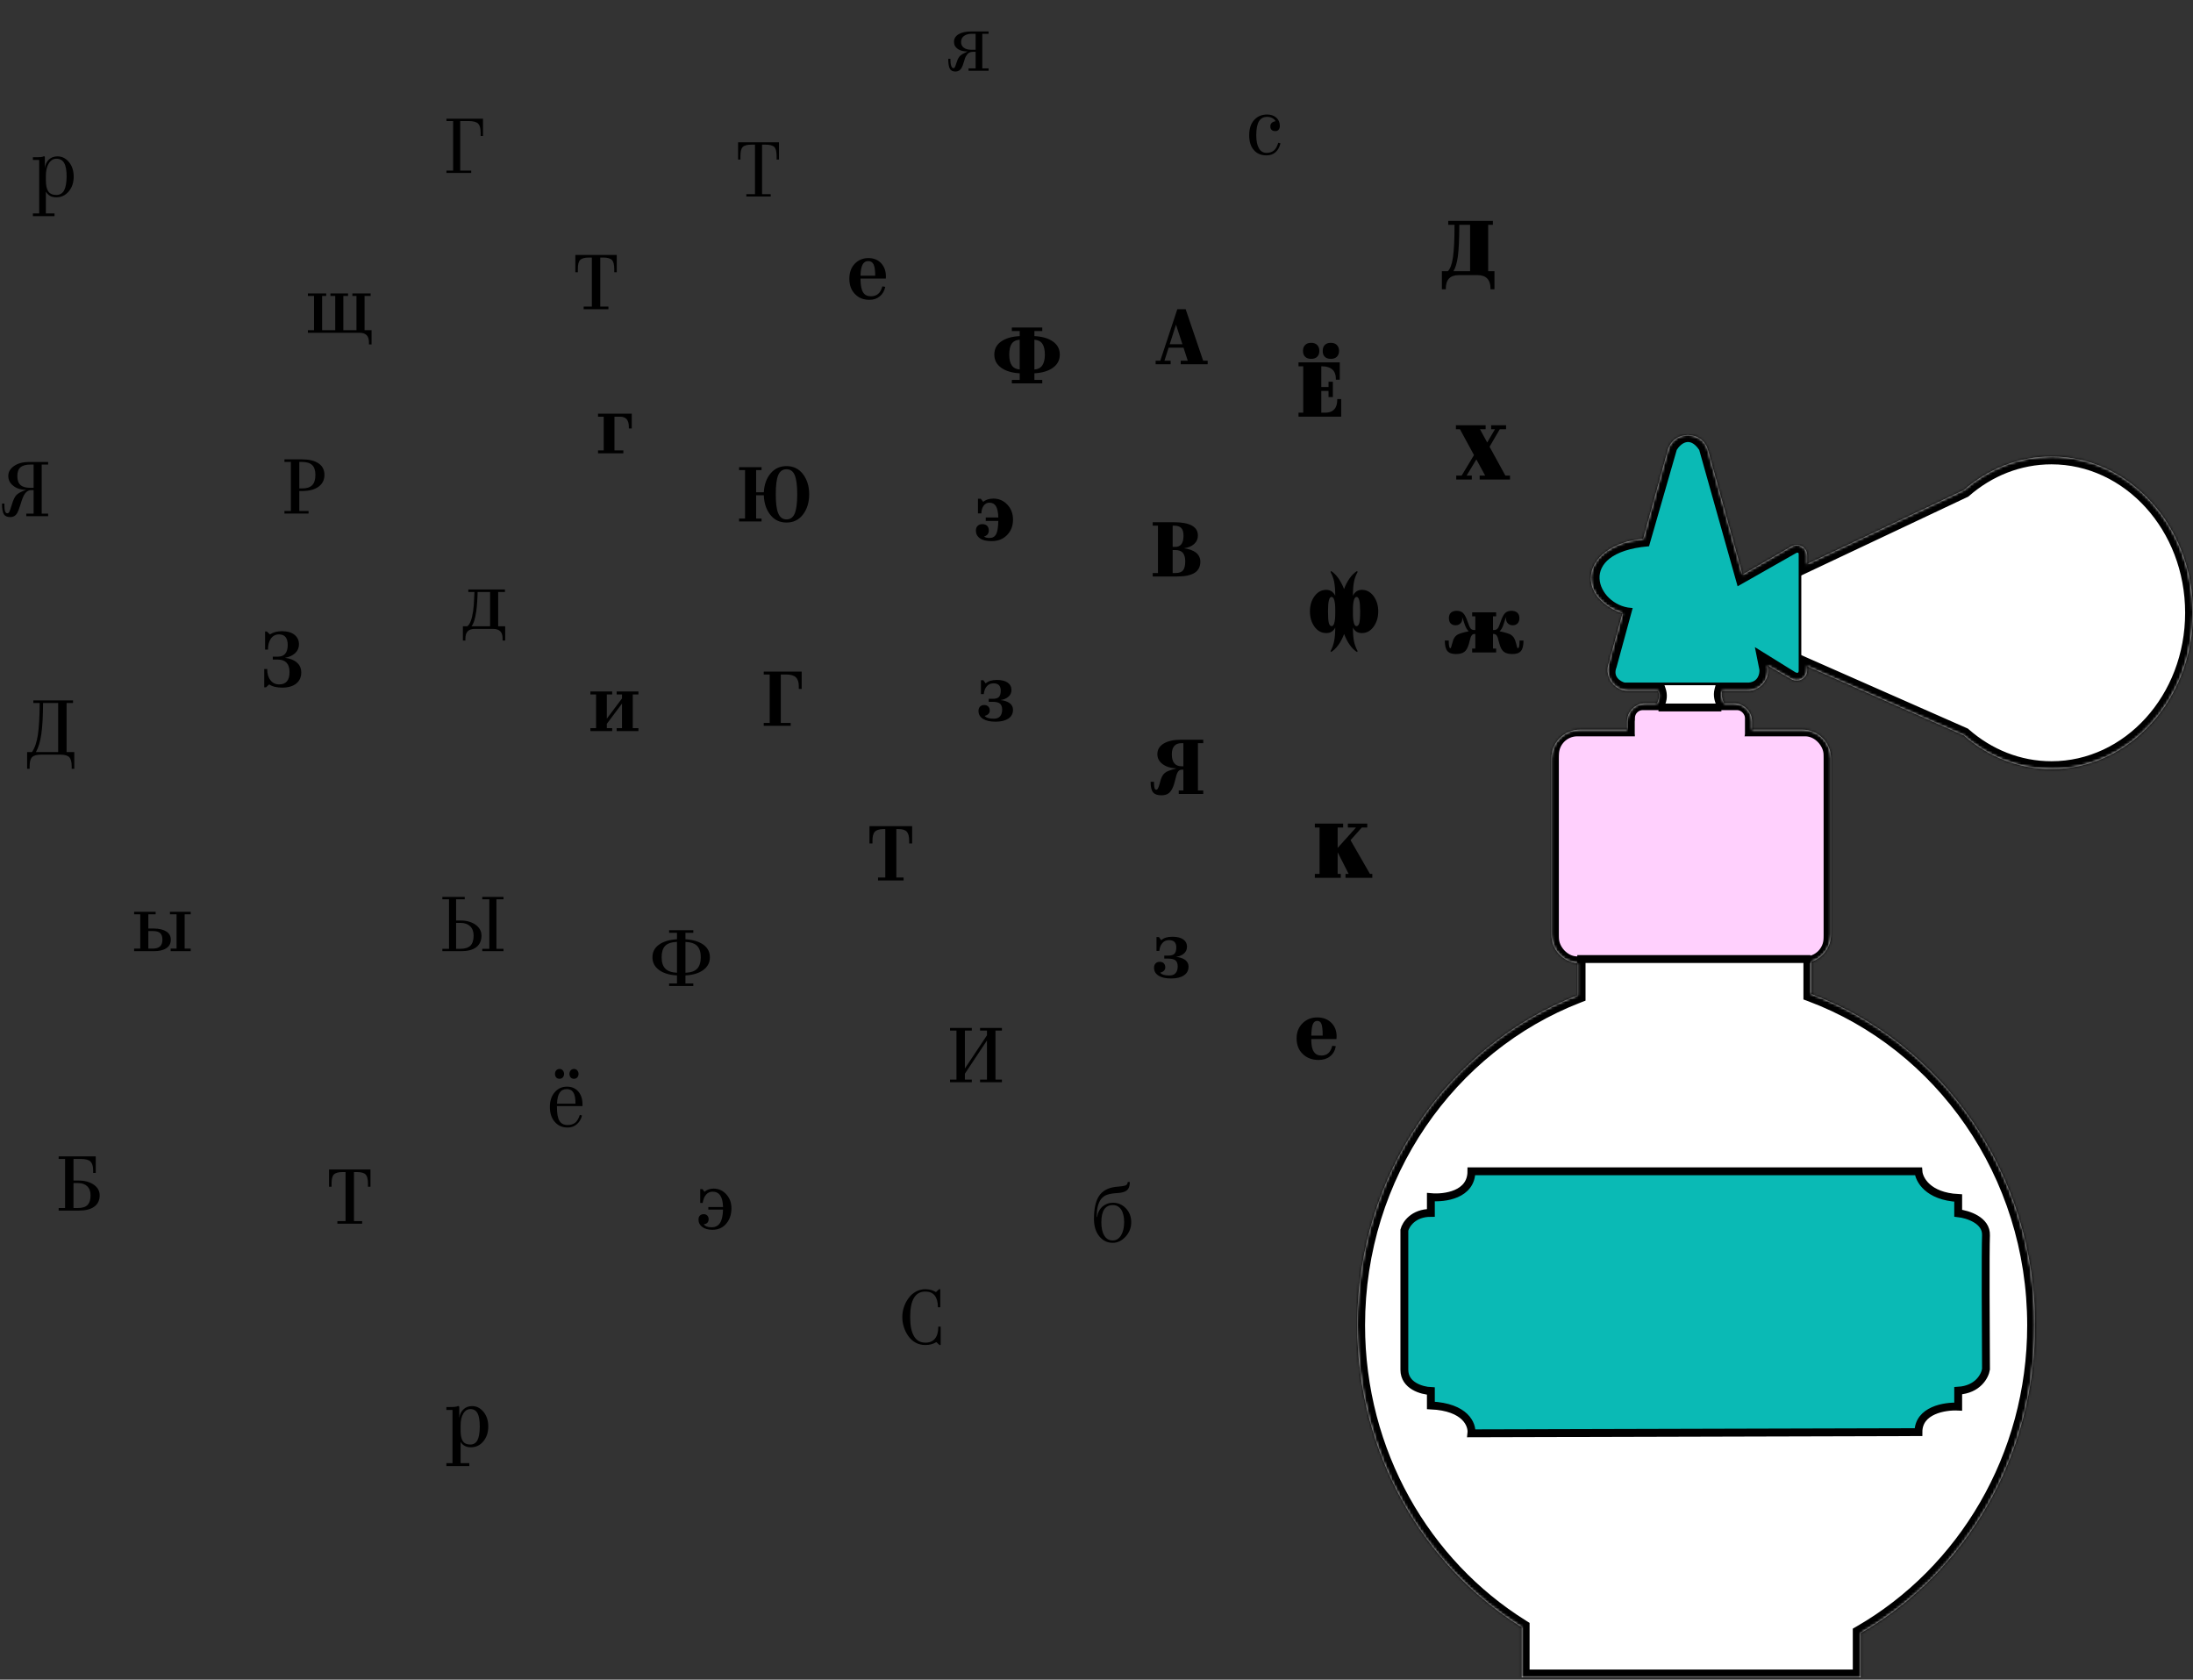<svg width="837" height="641" viewBox="0 0 837 641" fill="none" xmlns="http://www.w3.org/2000/svg">
<rect x="0" y="0" width="837" height="641" fill="#333333" stroke="none"/>
<path d="M561.089 103.5V85.8H556.979C556.949 91.2 556.769 95.19 556.439 97.77C556.079 100.35 555.509 102.24 554.729 103.5H561.089ZM551.819 110.22V110.4H550.319V103.5H552.599C553.499 102.63 554.159 100.86 554.549 98.19C554.939 95.55 555.149 91.41 555.149 85.8H552.749V84.3H569.789V85.8L567.989 85.8V103.5H570.389V110.4H568.889V110.22C568.889 108.48 568.469 107.19 567.659 106.32C566.849 105.45 565.619 105 563.999 105H556.709C555.059 105 553.829 105.45 553.019 106.32C552.209 107.19 551.819 108.48 551.819 110.22Z" fill="black"/>
<path d="M561.74 183H555.8V181.5H557.87L562.58 173.67L557.21 163.8H555.68V162.3H567.02V163.8H564.86L567.62 168.87L570.59 163.8H569.12V162.3H574.82V163.8H572.42L568.52 170.49L574.55 181.5H576.32V183H564.74V181.5H566.84L563.48 175.32L559.76 181.5H561.74V183Z" fill="black"/>
<path d="M562.542 240.42H563.082V235.2H561.882V233.7H571.032V235.2H569.832V240.42H570.372C570.852 240.42 571.242 240.24 571.572 239.88C571.902 239.52 572.292 238.68 572.712 237.39C573.282 235.65 573.882 234.51 574.482 233.94C575.082 233.4 575.892 233.1 576.852 233.1C577.812 233.1 578.562 233.34 579.102 233.82C579.642 234.3 579.912 234.99 579.912 235.89C579.912 236.73 579.672 237.42 579.222 237.9C578.772 238.38 578.172 238.62 577.392 238.62C576.612 238.62 576.012 238.41 575.532 237.93C575.052 237.48 574.812 236.88 574.812 236.13C574.812 236.04 574.812 235.95 574.842 235.83C574.842 235.71 574.872 235.59 574.932 235.41C574.872 235.5 574.812 235.59 574.782 235.68C574.722 235.77 574.692 235.86 574.632 235.98C574.572 236.1 574.302 236.85 573.882 238.2C573.462 239.55 572.922 240.45 572.322 240.9C573.432 241.14 574.302 241.38 574.932 241.56C575.562 241.74 576.072 241.95 576.492 242.13C577.032 242.46 577.482 242.88 577.812 243.36C578.112 243.84 578.412 244.62 578.682 245.67C578.892 246.57 579.042 247.08 579.102 247.2C579.162 247.32 579.252 247.38 579.372 247.38C579.552 247.38 579.702 247.14 579.822 246.66C579.912 246.18 579.972 245.46 579.972 244.44H581.472C581.472 246.36 581.142 247.71 580.482 248.46C579.822 249.24 578.742 249.6 577.242 249.6C575.832 249.6 574.752 249.33 574.032 248.79C573.282 248.25 572.712 247.23 572.292 245.73C572.202 245.49 572.082 245.1 571.962 244.56C571.842 244.02 571.722 243.63 571.662 243.39C571.482 242.85 571.242 242.49 571.002 242.25C570.732 242.04 570.402 241.92 569.982 241.92H569.832V247.5H571.032V249H561.882V247.5H563.082V241.92H562.932C562.512 241.92 562.152 242.04 561.912 242.25C561.642 242.49 561.432 242.85 561.252 243.39C561.162 243.63 561.042 244.02 560.922 244.56C560.802 245.1 560.682 245.49 560.622 245.73C560.202 247.23 559.602 248.25 558.882 248.79C558.132 249.33 557.052 249.6 555.672 249.6C554.172 249.6 553.092 249.24 552.432 248.46C551.772 247.71 551.442 246.36 551.442 244.44H552.942C552.942 245.46 552.972 246.18 553.092 246.66C553.182 247.14 553.332 247.38 553.542 247.38C553.632 247.38 553.722 247.32 553.782 247.2C553.842 247.08 553.992 246.57 554.232 245.67C554.472 244.62 554.772 243.84 555.102 243.36C555.402 242.88 555.852 242.46 556.422 242.13C556.812 241.95 557.322 241.74 557.952 241.56C558.582 241.38 559.452 241.14 560.592 240.9C559.992 240.45 559.452 239.55 559.002 238.2C558.552 236.88 558.312 236.13 558.282 236.01C558.222 235.89 558.162 235.8 558.102 235.68C558.042 235.56 558.012 235.47 557.952 235.38C558.012 235.53 558.042 235.65 558.072 235.77C558.072 235.89 558.102 236.01 558.102 236.13C558.102 236.88 557.862 237.48 557.382 237.93C556.902 238.41 556.272 238.62 555.522 238.62C554.742 238.62 554.112 238.38 553.662 237.9C553.212 237.42 553.002 236.73 553.002 235.89C553.002 234.99 553.242 234.3 553.782 233.82C554.322 233.34 555.072 233.1 556.062 233.1C557.022 233.1 557.802 233.4 558.402 233.94C559.002 234.51 559.602 235.65 560.202 237.39C560.622 238.68 560.982 239.52 561.312 239.88C561.642 240.24 562.062 240.42 562.542 240.42Z" fill="black"/>
<path d="M511.89 159H495.6V157.5H497.4V139.8H495.6V138.3H511.35V144.9H509.85V144.42C509.85 142.95 509.4 141.81 508.5 141C507.6 140.22 506.31 139.8 504.66 139.8H504.3V147.69H507.06V145.68H508.71V151.53H507.06V149.19H504.3V157.5H505.8C507.3 157.5 508.44 157.08 509.22 156.24C510 155.4 510.39 154.2 510.39 152.58V152.28H511.89V159ZM503.55 133.92C503.55 134.85 503.28 135.6 502.74 136.14C502.2 136.68 501.42 136.95 500.43 136.95C499.41 136.95 498.66 136.68 498.12 136.14C497.58 135.6 497.31 134.88 497.31 133.92C497.31 132.96 497.58 132.21 498.12 131.67C498.66 131.13 499.41 130.83 500.43 130.83C501.42 130.83 502.2 131.13 502.74 131.67C503.28 132.24 503.55 132.99 503.55 133.92ZM511.08 133.92C511.08 134.85 510.78 135.6 510.24 136.14C509.7 136.68 508.92 136.95 507.93 136.95C506.91 136.95 506.16 136.68 505.62 136.14C505.08 135.6 504.84 134.88 504.84 133.92C504.84 132.96 505.08 132.21 505.62 131.67C506.16 131.13 506.91 130.83 507.93 130.83C508.92 130.83 509.7 131.13 510.24 131.67C510.78 132.24 511.08 132.99 511.08 133.92Z" fill="black"/>
<path d="M449.282 220H439.952V218.68H441.962V200.62H439.952V199.3H448.142C451.142 199.3 453.422 199.75 454.922 200.59C456.422 201.43 457.202 202.69 457.202 204.37C457.202 205.66 456.722 206.74 455.762 207.61C454.802 208.48 453.512 209.02 451.892 209.23C453.872 209.5 455.432 210.07 456.512 210.94C457.592 211.84 458.132 212.98 458.132 214.36C458.132 216.28 457.382 217.69 455.942 218.62C454.472 219.55 452.252 220 449.282 220ZM451.712 204.4C451.712 203.08 451.412 202.12 450.872 201.52C450.302 200.92 449.402 200.62 448.172 200.62H447.572V208.72H448.472C449.552 208.72 450.362 208.39 450.902 207.67C451.442 206.95 451.712 205.87 451.712 204.4ZM452.372 214.21C452.372 212.77 452.042 211.69 451.442 210.97C450.842 210.28 449.912 209.92 448.652 209.92H447.572V218.68H448.742C450.032 218.68 450.962 218.35 451.532 217.66C452.072 216.97 452.372 215.83 452.372 214.21Z" fill="black"/>
<path d="M446.438 131.38H451.298L448.838 123.91L446.438 131.38ZM446.798 139H441.068V137.68H442.838L449.348 118H452.528L459.218 137.68H460.928V139H450.638V137.68H453.338L451.718 132.7H446.018L444.428 137.68H446.798V139Z" fill="black"/>
<path d="M510.535 333.5H511.735V335H501.835V333.5H503.635V315.8H501.835V314.3H512.635V315.8H510.535V323.6L517.555 315.8H514.435V314.3H521.845V315.8H519.775L515.455 320.63L522.865 333.5H523.765V335H513.535V333.5H514.735L510.595 325.34L510.535 325.4V333.5Z" fill="black"/>
<path d="M506.862 233.32C506.862 235.51 506.952 237.01 507.192 237.79C507.402 238.57 507.762 238.96 508.302 238.96C508.692 238.96 509.022 238.57 509.262 237.73C509.502 236.89 509.622 235.72 509.622 234.22V232.6C509.622 231.07 509.502 229.9 509.262 229.06C509.022 228.22 508.662 227.8 508.212 227.8C507.732 227.8 507.402 228.25 507.192 229.15C506.952 230.05 506.862 231.46 506.862 233.32ZM517.692 238.96C518.202 238.96 518.562 238.57 518.802 237.79C519.012 237.01 519.132 235.51 519.132 233.32C519.132 231.46 519.012 230.05 518.802 229.15C518.562 228.25 518.232 227.8 517.782 227.8C517.302 227.8 516.972 228.22 516.732 229.06C516.492 229.9 516.372 231.07 516.372 232.6V234.22C516.372 235.72 516.492 236.89 516.732 237.73C516.972 238.57 517.272 238.96 517.692 238.96ZM516.372 239.5C516.372 241.6 516.492 243.34 516.762 244.66C517.032 246.01 517.512 247.3 518.172 248.5L517.932 248.83C516.972 248.26 516.042 247.36 515.202 246.16C514.332 244.96 513.612 243.55 513.012 241.96C512.412 243.52 511.692 244.93 510.822 246.13C509.952 247.33 509.022 248.23 508.062 248.83L507.822 248.5C508.482 247.3 508.932 246.01 509.202 244.66C509.472 243.34 509.622 241.6 509.622 239.5C509.262 240.22 508.782 240.73 508.212 241.09C507.642 241.45 506.982 241.6 506.202 241.6C504.372 241.6 502.872 240.79 501.702 239.17C500.532 237.55 499.962 235.6 499.962 233.32C499.962 231.04 500.532 229.12 501.732 227.5C502.902 225.91 504.402 225.1 506.202 225.1C506.982 225.1 507.642 225.31 508.212 225.67C508.782 226.06 509.262 226.63 509.622 227.35C509.622 225.22 509.472 223.48 509.232 222.13C508.962 220.78 508.482 219.49 507.822 218.26L508.062 217.93C509.022 218.53 509.922 219.43 510.792 220.63C511.632 221.83 512.382 223.24 512.982 224.8C513.552 223.24 514.272 221.86 515.142 220.66C516.012 219.46 516.942 218.53 517.932 217.93L518.172 218.26C517.482 219.49 517.002 220.78 516.762 222.13C516.492 223.48 516.372 225.22 516.372 227.35C516.732 226.63 517.182 226.06 517.752 225.67C518.322 225.31 519.012 225.1 519.792 225.1C521.592 225.1 523.062 225.91 524.262 227.5C525.432 229.12 526.032 231.04 526.032 233.32C526.032 235.6 525.432 237.55 524.262 239.17C523.092 240.79 521.592 241.6 519.792 241.6C519.012 241.6 518.322 241.45 517.752 241.09C517.182 240.73 516.732 240.22 516.372 239.5Z" fill="black"/>
<path d="M447.25 287.85C447.25 289.35 447.55 290.49 448.18 291.27C448.81 292.05 449.74 292.44 450.97 292.44H451.66V283.62H450.97C449.71 283.62 448.78 283.98 448.18 284.7C447.55 285.42 447.25 286.47 447.25 287.85ZM448.09 299.28C447.61 300.84 446.98 301.92 446.26 302.55C445.54 303.21 444.52 303.51 443.26 303.51C441.79 303.51 440.74 303.15 440.11 302.4C439.45 301.65 439.15 300.3 439.15 298.35H440.44C440.44 299.4 440.5 300.18 440.62 300.66C440.74 301.14 440.98 301.38 441.28 301.38C441.52 301.38 441.73 301.26 441.91 300.96C442.09 300.66 442.3 300.12 442.54 299.28C442.87 297.96 443.17 297.03 443.47 296.43C443.74 295.86 444.1 295.38 444.55 295.02C444.91 294.69 445.42 294.39 446.08 294.15C446.71 293.91 447.7 293.61 449.02 293.25C446.77 293.13 445 292.59 443.68 291.57C442.36 290.58 441.73 289.32 441.73 287.82C441.73 286.11 442.51 284.76 444.13 283.77C445.75 282.81 447.94 282.3 450.73 282.3H459.25V283.62H457.21V301.68H459.25V303H449.89V301.68H451.66V293.73H451.03C450.55 293.73 450.13 293.91 449.83 294.24C449.5 294.6 449.2 295.17 448.96 296.01C448.87 296.31 448.75 296.82 448.57 297.54C448.39 298.26 448.21 298.86 448.09 299.28Z" fill="black"/>
<path d="M308.84 188.62C308.84 191.74 308.03 194.32 306.47 196.36C304.91 198.4 302.81 199.42 300.2 199.42C297.62 199.42 295.58 198.46 294.02 196.48C292.46 194.53 291.62 192.04 291.53 189.01H288.59V197.89H290.66V199H282.08V197.89H284.36V179.41H282.08V178.3H290.66V179.41H288.59V187.87H291.53C291.68 184.93 292.55 182.53 294.11 180.67C295.67 178.81 297.68 177.88 300.2 177.88C302.81 177.88 304.91 178.9 306.47 180.94C308.03 182.98 308.84 185.56 308.84 188.62ZM300.2 179.08C298.7 179.08 297.65 179.83 297.02 181.33C296.39 182.83 296.09 185.26 296.09 188.62C296.09 191.98 296.39 194.44 297.05 195.94C297.68 197.47 298.73 198.22 300.2 198.22C301.64 198.22 302.69 197.47 303.32 195.97C303.95 194.47 304.28 192.01 304.28 188.62C304.28 185.26 303.95 182.83 303.32 181.33C302.69 179.83 301.64 179.08 300.2 179.08Z" fill="black"/>
<path d="M397.801 146.3H386.191V144.98H389.191V142.46C386.221 142.31 383.851 141.59 382.111 140.33C380.371 139.07 379.501 137.42 379.501 135.32C379.501 133.22 380.341 131.57 382.081 130.34C383.821 129.11 386.191 128.42 389.191 128.27V126.32H386.191V125H397.801V126.32H394.801V128.27C397.801 128.42 400.141 129.11 401.881 130.34C403.621 131.57 404.491 133.22 404.491 135.32C404.491 137.42 403.621 139.07 401.881 140.33C400.141 141.59 397.771 142.31 394.801 142.46V144.98H397.801V146.3ZM398.791 135.32C398.791 133.49 398.461 132.11 397.831 131.18C397.201 130.25 396.181 129.74 394.801 129.65V141.02C396.151 140.93 397.141 140.42 397.801 139.46C398.461 138.5 398.791 137.12 398.791 135.32ZM385.201 135.32C385.201 137.12 385.501 138.47 386.161 139.43C386.821 140.39 387.811 140.9 389.191 141.02V129.65C387.781 129.74 386.761 130.25 386.131 131.18C385.501 132.11 385.201 133.49 385.201 135.32Z" fill="black"/>
<path d="M264.618 376.3H255.378V375.31H258.378V372.25C255.498 372.1 253.218 371.41 251.538 370.18C249.858 368.95 249.018 367.33 249.018 365.32C249.018 363.34 249.828 361.72 251.508 360.52C253.158 359.32 255.438 358.63 258.378 358.45V355.99H255.378V355H264.618V355.99H261.618V358.45C264.498 358.63 266.778 359.32 268.458 360.52C270.108 361.72 270.948 363.34 270.948 365.32C270.948 367.33 270.108 368.95 268.428 370.18C266.748 371.41 264.498 372.1 261.618 372.25V375.31H264.618V376.3ZM252.528 365.32C252.528 367.24 252.978 368.68 253.908 369.64C254.838 370.6 256.338 371.14 258.378 371.23V359.44C256.218 359.56 254.718 360.07 253.848 361C252.948 361.96 252.528 363.4 252.528 365.32ZM267.468 365.32C267.468 363.4 267.018 361.99 266.118 361.03C265.218 360.07 263.718 359.56 261.618 359.47V371.23C263.688 371.17 265.188 370.63 266.088 369.67C266.988 368.71 267.468 367.24 267.468 365.32Z" fill="black"/>
<path d="M22.201 287.01L22.201 268.29H16.441C16.411 273.24 16.201 277.17 15.781 280.11C15.361 283.05 14.671 285.33 13.711 287.01H22.201ZM11.311 292.44V293.4H10.351L10.351 287.01H12.211C13.291 285.45 14.041 283.23 14.461 280.41C14.881 277.59 15.121 273.54 15.151 268.29H12.721L12.721 267.3H27.871V268.29H25.411L25.411 287.01H28.351L28.351 293.4H27.361L27.361 292.44C27.361 290.76 27.031 289.59 26.431 288.96C25.831 288.33 24.691 288 23.011 288H15.691C14.011 288 12.841 288.33 12.241 288.96C11.611 289.62 11.311 290.76 11.311 292.44Z" fill="black"/>
<path d="M141.814 126.01V131.44H140.824V130.69C140.824 129.43 140.524 128.5 139.924 127.9C139.324 127.3 138.394 127 137.164 127H117.514V126.01H119.854V112.93H117.514V111.97H124.504V112.93H122.944V126.01H127.954V112.93H126.124V111.97H132.844V112.93H131.044V126.01H136.054V112.93H134.494V111.97H141.454V112.93H139.144V126.01H141.814Z" fill="black"/>
<path d="M370.908 412.01V413H362.598V412.01H365.058V393.29H362.598V392.3H370.908V393.29H368.268V407.78L376.698 395.09V393.29H374.058V392.3H382.398V393.29H379.938V412.01H382.398V413H374.058V412.01H376.698V397.07L368.268 409.76V412.01H370.908Z" fill="black"/>
<path d="M279.167 461.11C279.167 463.51 278.477 465.49 277.157 467.02C275.837 468.58 274.067 469.33 271.907 469.33C270.287 469.33 268.997 468.97 268.037 468.25C267.077 467.53 266.597 466.6 266.597 465.4C266.597 464.8 266.747 464.29 267.107 463.93C267.467 463.57 267.947 463.36 268.547 463.36C269.147 463.36 269.597 463.54 269.957 463.9C270.287 464.26 270.467 464.71 270.467 465.28C270.467 465.88 270.287 466.33 269.987 466.63C269.687 466.96 269.207 467.17 268.577 467.23C268.877 467.62 269.267 467.92 269.777 468.1C270.287 468.28 270.887 468.37 271.607 468.37C273.017 468.37 274.067 467.83 274.787 466.75C275.507 465.67 275.897 463.96 275.957 461.62H270.347V460.63H275.957C275.897 458.68 275.567 457.21 274.907 456.25C274.247 455.29 273.257 454.78 271.997 454.78C270.977 454.78 270.137 455.17 269.507 455.89C268.847 456.61 268.427 457.69 268.187 459.07H267.257V453.82H268.127L268.877 454.84C269.297 454.45 269.777 454.15 270.377 453.94C270.947 453.73 271.607 453.61 272.327 453.61C274.247 453.61 275.867 454.33 277.187 455.77C278.507 457.21 279.167 458.98 279.167 461.11Z" fill="black"/>
<path d="M179.487 551.28C180.717 551.28 181.617 550.74 182.217 549.66C182.787 548.58 183.087 546.87 183.117 544.47C183.117 542.13 182.847 540.45 182.277 539.37C181.677 538.29 180.777 537.75 179.547 537.75C178.407 537.75 177.477 538.35 176.817 539.49C176.127 540.63 175.797 542.19 175.797 544.11V545.85C175.797 547.74 176.067 549.12 176.667 549.99C177.237 550.86 178.167 551.28 179.487 551.28ZM175.797 558.39H179.127V559.5H170.367V558.39H172.707V538.08H170.367V536.97C171.837 536.97 172.887 536.97 173.517 536.91C174.117 536.85 174.567 536.73 174.867 536.55L175.287 536.82V541.2C175.467 539.82 175.977 538.71 176.877 537.87C177.747 537.03 178.857 536.61 180.207 536.61C181.917 536.61 183.357 537.36 184.557 538.83C185.757 540.3 186.357 542.16 186.357 544.41C186.357 546.72 185.697 548.61 184.437 550.11C183.177 551.61 181.617 552.33 179.757 552.33C178.827 552.33 178.047 552.18 177.417 551.82C176.757 551.49 176.217 550.98 175.797 550.26V558.39Z" fill="black"/>
<path d="M30.003 462H22.383V461.01H24.843L24.843 442.29H22.383V441.3H36.543V447.63H35.553V446.64C35.553 445.05 35.193 443.94 34.533 443.28C33.873 442.62 32.643 442.29 30.903 442.29H28.053L28.053 450.54H30.093C32.373 450.54 34.263 451.08 35.763 452.1C37.263 453.12 38.043 454.5 38.043 456.18C38.043 458.07 37.353 459.51 35.973 460.5C34.593 461.52 32.613 462 30.003 462ZM34.563 456.18C34.563 454.68 34.143 453.54 33.303 452.73C32.463 451.92 31.323 451.5 29.853 451.5H28.053V461.01H29.763C31.413 461.01 32.613 460.65 33.393 459.87C34.173 459.09 34.563 457.86 34.563 456.18Z" fill="black"/>
<path d="M117.769 196H108.559V195.01H111.019V176.29H108.559V175.3H115.159C117.949 175.3 120.079 175.81 121.579 176.83C123.079 177.85 123.829 179.32 123.829 181.21C123.829 183.13 123.079 184.66 121.579 185.74C120.079 186.85 117.949 187.39 115.249 187.39H114.229V195.01H117.769V196ZM120.379 181.24C120.379 179.5 119.959 178.24 119.119 177.46C118.279 176.68 117.019 176.29 115.279 176.29H114.229V186.4H115.339C117.049 186.4 118.309 186.01 119.149 185.17C119.959 184.36 120.379 183.04 120.379 181.24Z" fill="black"/>
<path d="M232.219 118H222.769V117.01H225.889V98.29H224.749C223.129 98.29 222.019 98.62 221.419 99.22C220.819 99.85 220.549 100.99 220.549 102.64V103.9H219.589V97.3H235.399V103.9H234.439V102.64C234.439 100.99 234.139 99.85 233.569 99.22C232.969 98.62 231.859 98.29 230.239 98.29H229.099V117.01H232.219V118Z" fill="black"/>
<path d="M453.635 368.83C453.635 370.33 453.035 371.47 451.835 372.25C450.635 373.03 449.045 373.42 447.005 373.42C444.905 373.42 443.315 373.06 442.175 372.34C441.035 371.62 440.465 370.63 440.465 369.31C440.465 368.65 440.645 368.11 441.035 367.69C441.425 367.27 441.965 367.06 442.655 367.06C443.315 367.06 443.825 367.27 444.185 367.63C444.545 367.99 444.755 368.5 444.755 369.16C444.755 369.7 444.575 370.12 444.245 370.45C443.915 370.81 443.435 371.05 442.805 371.2C443.075 371.56 443.495 371.83 444.095 372.01C444.665 372.19 445.385 372.28 446.225 372.28C447.305 372.28 448.115 372.01 448.655 371.41C449.195 370.84 449.495 369.97 449.495 368.8C449.495 367.75 449.195 367 448.655 366.52C448.115 366.07 447.155 365.83 445.805 365.83H444.365V364.69H445.835C446.975 364.69 447.755 364.48 448.235 364C448.715 363.52 448.955 362.71 448.955 361.54C448.955 360.64 448.715 359.95 448.265 359.47C447.785 359.02 447.095 358.78 446.195 358.78C445.145 358.78 444.305 359.14 443.675 359.86C443.015 360.58 442.625 361.57 442.475 362.89H441.395V357.61H442.325L443.195 358.81C443.675 358.39 444.245 358.06 444.965 357.82C445.685 357.61 446.525 357.49 447.485 357.49C449.225 357.49 450.605 357.82 451.565 358.48C452.525 359.14 453.035 360.1 453.035 361.33C453.035 362.35 452.645 363.22 451.895 363.88C451.145 364.54 450.125 364.99 448.835 365.17C450.305 365.32 451.475 365.71 452.345 366.34C453.185 367 453.635 367.81 453.635 368.83Z" fill="black"/>
<path d="M231.609 277.89H233.649V279H225.339V277.89H227.499V265.02H225.339V263.88H233.649V265.02H231.609V274.26L237.399 266.55V265.02H235.359V263.88H243.669V265.02H241.509V277.89H243.669V279H235.359V277.89H237.399V268.5L231.609 276.24V277.89Z" fill="black"/>
<path d="M301.784 277H291.494V275.89H293.774V257.41H291.494V256.3H305.984V262.9H304.874V261.85C304.874 260.29 304.484 259.18 303.734 258.46C302.984 257.77 301.754 257.41 300.044 257.41H298.004V275.89H301.784V277Z" fill="black"/>
<path d="M237.914 171.89V173H228.254V171.89H230.414V159.02H228.254V157.88H241.124V163.52H240.014V162.83C240.014 161.57 239.714 160.64 239.174 159.98C238.604 159.35 237.764 159.02 236.654 159.02H234.524V171.89H237.914Z" fill="black"/>
<path d="M386.637 198.32C386.637 200.72 385.857 202.67 384.357 204.2C382.827 205.76 380.877 206.51 378.507 206.51C376.557 206.51 375.057 206.18 374.037 205.46C372.987 204.74 372.477 203.75 372.477 202.43C372.477 201.71 372.687 201.14 373.137 200.69C373.557 200.27 374.157 200.03 374.937 200.03C375.717 200.03 376.317 200.24 376.737 200.66C377.157 201.08 377.397 201.68 377.397 202.4C377.397 203 377.247 203.51 376.947 203.9C376.647 204.29 376.197 204.56 375.597 204.74C375.747 204.92 376.017 205.07 376.407 205.16C376.767 205.28 377.187 205.31 377.637 205.31C378.807 205.31 379.647 204.86 380.187 203.9C380.697 202.94 380.967 201.26 381.027 198.8H376.227V197.48H381.027C380.967 195.5 380.667 194.06 380.127 193.16C379.587 192.29 378.747 191.84 377.637 191.84C376.737 191.84 376.017 192.2 375.477 192.92C374.907 193.64 374.607 194.66 374.547 195.92H373.257V190.34H374.337L375.267 191.54C375.687 191.15 376.227 190.85 376.887 190.61C377.547 190.4 378.327 190.28 379.167 190.28C381.267 190.28 383.037 191.06 384.477 192.59C385.917 194.12 386.637 196.04 386.637 198.32Z" fill="black"/>
<path d="M114.975 256.66C114.975 258.46 114.315 259.87 113.025 260.89C111.735 261.91 109.965 262.42 107.715 262.42C106.725 262.42 105.795 262.33 104.925 262.12C104.055 261.91 103.335 261.61 102.735 261.19L101.535 262.3H100.845V255.31H101.985C101.985 257.08 102.375 258.49 103.215 259.57C104.025 260.65 105.135 261.19 106.575 261.19C107.865 261.19 108.855 260.8 109.515 260.02C110.175 259.24 110.505 258.04 110.505 256.48C110.505 254.89 110.115 253.69 109.365 252.91C108.615 252.13 107.505 251.71 106.005 251.71H104.115V250.6H106.035C107.295 250.6 108.225 250.24 108.855 249.49C109.485 248.77 109.815 247.63 109.815 246.13C109.815 244.78 109.515 243.76 108.975 243.1C108.435 242.44 107.595 242.11 106.455 242.11C105.165 242.11 104.145 242.65 103.395 243.7C102.645 244.78 102.285 246.16 102.285 247.9H101.175V241H101.835L103.035 242.11C103.665 241.69 104.355 241.39 105.105 241.18C105.855 241 106.695 240.88 107.595 240.88C109.635 240.88 111.225 241.33 112.365 242.23C113.505 243.13 114.105 244.36 114.105 245.92C114.105 247.24 113.625 248.35 112.665 249.25C111.705 250.15 110.385 250.75 108.765 251.05C110.745 251.29 112.275 251.92 113.355 252.88C114.435 253.84 114.975 255.1 114.975 256.66Z" fill="black"/>
<path d="M503.27 404.51C500.81 404.51 498.77 403.76 497.21 402.23C495.65 400.73 494.87 398.75 494.87 396.29C494.87 393.95 495.62 392.03 497.12 390.53C498.62 389.03 500.51 388.28 502.79 388.28C504.98 388.28 506.75 388.97 508.1 390.29C509.45 391.64 510.14 393.35 510.14 395.45C510.14 395.66 510.11 395.84 510.11 396.02C510.11 396.2 510.08 396.38 510.08 396.53H500.48V396.86C500.48 398.9 500.78 400.4 501.44 401.36C502.07 402.35 503.03 402.83 504.35 402.83C505.43 402.83 506.3 402.53 506.99 401.9C507.68 401.3 508.19 400.37 508.49 399.11L509.84 399.26C509.54 400.91 508.82 402.2 507.65 403.13C506.48 404.06 505.01 404.51 503.27 404.51ZM502.76 389.6C501.98 389.6 501.44 390.02 501.08 390.86C500.72 391.7 500.54 393.17 500.48 395.21H504.83C504.83 393.02 504.65 391.55 504.35 390.77C504.05 389.99 503.51 389.6 502.76 389.6Z" fill="black"/>
<path d="M331.82 114.42C329.54 114.42 327.71 113.7 326.3 112.2C324.86 110.73 324.17 108.78 324.17 106.35C324.17 104.04 324.83 102.15 326.21 100.68C327.59 99.24 329.33 98.49 331.43 98.49C333.47 98.49 335.09 99.15 336.29 100.44C337.49 101.73 338.12 103.41 338.12 105.45V105.81C338.12 105.96 338.09 106.14 338.09 106.32H328.43V106.65C328.46 108.93 328.79 110.58 329.42 111.57C330.05 112.59 331.04 113.07 332.42 113.07C333.53 113.07 334.46 112.77 335.18 112.14C335.9 111.54 336.41 110.58 336.77 109.29L337.88 109.47C337.55 111.03 336.86 112.23 335.78 113.1C334.7 114 333.38 114.42 331.82 114.42ZM331.37 99.63C330.41 99.63 329.69 100.08 329.21 100.98C328.73 101.88 328.49 103.29 328.43 105.21H334.04C334.04 103.17 333.83 101.73 333.41 100.89C332.99 100.05 332.3 99.63 331.37 99.63Z" fill="black"/>
<path d="M386.635 270.83C386.635 272.33 386.035 273.47 384.835 274.25C383.635 275.03 382.045 275.42 380.005 275.42C377.905 275.42 376.315 275.06 375.175 274.34C374.035 273.62 373.465 272.63 373.465 271.31C373.465 270.65 373.645 270.11 374.035 269.69C374.425 269.27 374.965 269.06 375.655 269.06C376.315 269.06 376.825 269.27 377.185 269.63C377.545 269.99 377.755 270.5 377.755 271.16C377.755 271.7 377.575 272.12 377.245 272.45C376.915 272.81 376.435 273.05 375.805 273.2C376.075 273.56 376.495 273.83 377.095 274.01C377.665 274.19 378.385 274.28 379.225 274.28C380.305 274.28 381.115 274.01 381.655 273.41C382.195 272.84 382.495 271.97 382.495 270.8C382.495 269.75 382.195 269 381.655 268.52C381.115 268.07 380.155 267.83 378.805 267.83H377.365V266.69H378.835C379.975 266.69 380.755 266.48 381.235 266C381.715 265.52 381.955 264.71 381.955 263.54C381.955 262.64 381.715 261.95 381.265 261.47C380.785 261.02 380.095 260.78 379.195 260.78C378.145 260.78 377.305 261.14 376.675 261.86C376.015 262.58 375.625 263.57 375.475 264.89H374.395V259.61H375.325L376.195 260.81C376.675 260.39 377.245 260.06 377.965 259.82C378.685 259.61 379.525 259.49 380.485 259.49C382.225 259.49 383.605 259.82 384.565 260.48C385.525 261.14 386.035 262.1 386.035 263.33C386.035 264.35 385.645 265.22 384.895 265.88C384.145 266.54 383.125 266.99 381.835 267.17C383.305 267.32 384.475 267.71 385.345 268.34C386.185 269 386.635 269.81 386.635 270.83Z" fill="black"/>
<path d="M344.872 336H335.122V334.89H337.882V316.41H336.982C335.482 316.47 334.432 316.8 333.862 317.46C333.262 318.12 332.992 319.26 332.992 320.85V321.9H331.852V315.3H348.142V321.9H347.002V320.85C347.002 319.23 346.702 318.06 346.102 317.4C345.502 316.74 344.452 316.41 342.982 316.41H342.112V334.89H344.872V336Z" fill="black"/>
<path d="M138.219 467H128.769V466.01H131.889V447.29H130.749C129.129 447.29 128.019 447.62 127.419 448.22C126.819 448.85 126.549 449.99 126.549 451.64V452.9H125.589V446.3H141.399V452.9H140.439V451.64C140.439 449.99 140.139 448.85 139.569 448.22C138.969 447.62 137.859 447.29 136.239 447.29H135.099V466.01H138.219V467Z" fill="black"/>
<path d="M6.616 181.67C6.616 183.23 7.006 184.37 7.816 185.09C8.596 185.81 9.856 186.17 11.566 186.17H12.826V177.29H11.656C9.916 177.29 8.626 177.65 7.816 178.34C7.006 179.06 6.616 180.17 6.616 181.67ZM6.616 195.71C6.286 196.28 5.896 196.7 5.476 196.94C5.026 197.21 4.486 197.33 3.886 197.33C2.746 197.33 1.966 197 1.486 196.28C1.006 195.56 0.766 194.21 0.766 192.17H1.666C1.666 193.49 1.726 194.42 1.906 195.02C2.086 195.62 2.386 195.89 2.806 195.89C3.076 195.89 3.316 195.74 3.526 195.41C3.706 195.08 4.036 194.15 4.516 192.59C5.056 190.76 5.656 189.53 6.316 188.87C6.946 188.24 8.176 187.58 9.976 186.92C7.936 186.92 6.316 186.41 5.056 185.39C3.796 184.4 3.166 183.14 3.166 181.64C3.166 180.11 3.886 178.85 5.386 177.83C6.856 176.81 8.746 176.3 11.086 176.3H18.376V177.29H15.916V196.01H18.376V197H10.036V196.01H12.826V187.04H12.016C11.056 187.04 10.276 187.43 9.676 188.18C9.046 188.93 8.416 190.4 7.816 192.56C7.456 193.64 7.216 194.36 7.066 194.72C6.916 195.11 6.766 195.44 6.616 195.71Z" fill="black"/>
<path d="M187.051 239.01V225.93H182.281C182.281 227.01 182.221 228.24 182.131 229.59C182.041 230.94 181.921 232.14 181.801 233.16C181.561 234.66 181.321 235.86 181.021 236.82C180.721 237.78 180.361 238.53 179.941 239.01H187.051ZM190.141 225.93V239.01H192.811V244.44H191.821V243.69C191.821 242.43 191.521 241.5 190.921 240.9C190.321 240.3 189.391 240 188.191 240H181.261C180.031 240 179.131 240.3 178.531 240.9C177.931 241.5 177.631 242.43 177.631 243.69V244.44H176.671V239.01H178.351C178.861 238.65 179.311 237.99 179.671 237.03C180.031 236.07 180.331 234.84 180.571 233.28C180.661 232.62 180.751 231.78 180.841 230.79C180.901 229.83 180.991 228.21 181.081 225.93H178.741V224.97H192.721V225.93H190.141Z" fill="black"/>
<path d="M179.846 66H170.396V65.1H172.946V46.2H170.396V45.3H184.346V51.9H183.446V50.52C183.446 48.9 183.116 47.79 182.486 47.16C181.826 46.53 180.626 46.2 178.856 46.2H175.646V65.1H179.846V66Z" fill="black"/>
<path d="M294.156 75H284.856V74.1H288.156V55.2H286.896C285.186 55.2 284.046 55.5 283.476 56.1C282.876 56.7 282.606 57.84 282.606 59.52V60.9H281.706V54.3H297.306V60.9H296.406V59.52C296.406 57.84 296.106 56.7 295.536 56.1C294.936 55.5 293.796 55.2 292.116 55.2H290.856V74.1H294.156V75Z" fill="black"/>
<path d="M424.793 459C426.713 459 428.363 459.72 429.713 461.13C431.063 462.54 431.753 464.31 431.753 466.44C431.753 468.54 431.033 470.4 429.593 471.96C428.153 473.52 426.533 474.3 424.703 474.3C422.603 474.3 420.893 473.46 419.543 471.78C418.193 470.1 417.533 467.91 417.533 465.18C417.533 461.4 418.133 458.52 419.393 456.54C420.653 454.56 422.723 453.36 425.603 452.97C425.933 452.94 426.413 452.88 427.073 452.82C427.703 452.76 428.153 452.73 428.453 452.67C429.143 452.58 429.653 452.4 429.953 452.16C430.253 451.92 430.403 451.56 430.403 451.08H431.213C431.213 451.68 431.153 452.22 431.033 452.67C430.913 453.12 430.763 453.51 430.523 453.81C430.283 454.14 429.953 454.41 429.563 454.62C429.173 454.83 428.693 454.98 428.123 455.1C427.733 455.19 427.193 455.25 426.503 455.31C425.783 455.37 425.393 455.4 425.303 455.4C423.803 455.55 422.663 455.85 421.823 456.27C420.983 456.72 420.323 457.38 419.843 458.22C419.423 458.94 419.093 459.84 418.883 460.86C418.673 461.91 418.583 463.11 418.583 464.46H418.733C418.973 462.78 419.663 461.46 420.773 460.47C421.883 459.51 423.233 459 424.793 459ZM424.703 459.9C423.263 459.9 422.153 460.47 421.433 461.55C420.713 462.66 420.353 464.28 420.353 466.44C420.353 468.63 420.713 470.34 421.493 471.57C422.243 472.8 423.323 473.4 424.703 473.4C425.993 473.4 427.043 472.77 427.853 471.48C428.633 470.19 429.053 468.51 429.053 466.44C429.053 464.37 428.663 462.75 427.913 461.61C427.133 460.47 426.083 459.9 424.703 459.9Z" fill="black"/>
<path d="M21.499 74.4C22.819 74.4 23.779 73.86 24.439 72.72C25.069 71.58 25.399 69.81 25.429 67.41C25.429 65.07 25.129 63.33 24.499 62.22C23.869 61.14 22.879 60.57 21.559 60.57C20.359 60.57 19.369 61.17 18.619 62.37C17.869 63.57 17.509 65.16 17.509 67.11V68.79C17.509 70.74 17.809 72.15 18.439 73.05C19.039 73.95 20.059 74.4 21.499 74.4ZM17.509 81.45H20.809V82.5H12.559V81.45H14.959V61.05H12.559V60C14.059 60 15.079 60 15.619 59.94C16.159 59.88 16.549 59.76 16.819 59.58L17.119 59.85V64.2C17.269 62.82 17.779 61.74 18.649 60.9C19.519 60.09 20.629 59.67 21.949 59.67C23.659 59.67 25.129 60.42 26.329 61.86C27.529 63.33 28.129 65.19 28.129 67.41C28.129 69.72 27.469 71.61 26.209 73.08C24.949 74.58 23.359 75.3 21.499 75.3C20.599 75.3 19.819 75.15 19.159 74.79C18.499 74.43 17.959 73.89 17.509 73.14V81.45Z" fill="black"/>
<path d="M56.616 348.93V354.36H58.656C60.696 354.36 62.316 354.75 63.456 355.47C64.596 356.19 65.196 357.24 65.196 358.62C65.196 360.03 64.626 361.11 63.486 361.86C62.346 362.64 60.726 363 58.656 363H51.186V362.01H53.526V348.93H51.186V347.97H59.406V348.93H56.616ZM72.786 363H65.136V362.01H67.386V348.93H64.866V347.97H72.786V348.93H70.476V362.01H72.786V363ZM58.356 355.32H56.616V362.01H58.386C59.586 362.01 60.486 361.74 61.086 361.17C61.686 360.63 61.986 359.76 61.986 358.59C61.986 357.45 61.686 356.61 61.146 356.1C60.576 355.59 59.646 355.32 58.356 355.32Z" fill="black"/>
<path d="M358.572 513.3L357.372 512.19C356.712 512.58 356.082 512.85 355.422 513.03C354.762 513.21 354.012 513.3 353.202 513.3C351.852 513.3 350.622 513.03 349.512 512.43C348.402 511.83 347.442 510.99 346.662 509.85C345.942 508.86 345.372 507.72 344.982 506.46C344.562 505.2 344.382 503.91 344.382 502.62C344.382 501.39 344.562 500.13 344.982 498.87C345.402 497.61 345.972 496.5 346.722 495.48C347.532 494.34 348.492 493.5 349.602 492.9C350.712 492.3 351.912 492 353.202 492C353.922 492 354.672 492.12 355.392 492.3C356.112 492.51 356.712 492.78 357.222 493.11L358.422 492H358.872V498.9H357.972C357.972 496.92 357.552 495.45 356.772 494.43C355.962 493.41 354.762 492.9 353.202 492.9C351.222 492.9 349.782 493.71 348.822 495.33C347.862 496.95 347.382 499.38 347.382 502.62C347.382 505.86 347.862 508.29 348.852 509.94C349.812 511.59 351.282 512.4 353.202 512.4C354.822 512.4 356.022 511.89 356.862 510.84C357.702 509.82 358.122 508.29 358.122 506.28H359.022V513.3H358.572Z" fill="black"/>
<path d="M216.648 430.3C214.638 430.3 213.018 429.61 211.758 428.17C210.498 426.73 209.868 424.84 209.868 422.44C209.868 420.16 210.468 418.3 211.698 416.86C212.928 415.42 214.488 414.7 216.378 414.7C218.208 414.7 219.648 415.33 220.728 416.56C221.778 417.79 222.318 419.41 222.318 421.42V422.11H212.568V422.44C212.568 424.93 212.868 426.7 213.528 427.75C214.158 428.83 215.208 429.34 216.678 429.34C217.848 429.34 218.808 429.04 219.558 428.44C220.278 427.84 220.878 426.85 221.298 425.47L222.138 425.71C221.778 427.15 221.088 428.26 220.128 429.07C219.168 429.91 217.998 430.3 216.648 430.3ZM216.318 415.63C215.118 415.63 214.218 416.08 213.618 416.98C213.018 417.88 212.658 419.29 212.598 421.21H219.648C219.648 419.29 219.408 417.88 218.868 416.98C218.328 416.08 217.458 415.63 216.318 415.63ZM215.298 409.84C215.298 410.35 215.118 410.8 214.818 411.16C214.488 411.52 214.068 411.7 213.558 411.7C213.018 411.7 212.568 411.52 212.268 411.16C211.968 410.8 211.818 410.35 211.818 409.84C211.818 409.33 211.968 408.88 212.268 408.52C212.568 408.16 213.018 407.95 213.558 407.95C214.098 407.95 214.518 408.16 214.818 408.52C215.118 408.91 215.298 409.36 215.298 409.84ZM220.818 409.84C220.818 410.35 220.638 410.8 220.338 411.16C220.008 411.52 219.588 411.7 219.078 411.7C218.538 411.7 218.088 411.52 217.788 411.16C217.488 410.8 217.338 410.35 217.338 409.84C217.338 409.33 217.488 408.88 217.788 408.52C218.088 408.16 218.538 407.95 219.078 407.95C219.618 407.95 220.038 408.16 220.338 408.52C220.638 408.91 220.818 409.36 220.818 409.84Z" fill="black"/>
<path d="M370.685 18.99H372.365V12.9H370.805C369.605 12.9 368.615 13.2 367.895 13.74C367.175 14.28 366.815 15.06 366.815 16.02C366.815 16.98 367.145 17.7 367.865 18.21C368.555 18.75 369.485 18.99 370.685 18.99ZM368.795 21.27C368.615 21.54 368.465 21.87 368.315 22.23C368.165 22.62 367.955 23.28 367.685 24.24C367.325 25.41 366.905 26.22 366.425 26.64C365.945 27.09 365.345 27.3 364.595 27.3C363.605 27.3 362.915 26.94 362.525 26.22C362.105 25.5 361.925 24.24 361.925 22.44H362.735C362.735 23.58 362.825 24.48 363.035 25.08C363.245 25.71 363.515 26.01 363.875 26.01C364.085 26.01 364.265 25.95 364.385 25.77C364.505 25.59 364.775 24.87 365.195 23.58C365.525 22.56 365.945 21.78 366.455 21.3C366.935 20.82 367.895 20.28 369.305 19.65C367.745 19.65 366.515 19.35 365.555 18.69C364.595 18.03 364.115 17.13 364.115 15.99C364.115 14.73 364.685 13.77 365.885 13.05C367.055 12.36 368.675 12 370.745 12H377.315V12.9H374.915V26.1H377.315V27H369.665V26.1H372.365V19.77H371.345C370.775 19.77 370.295 19.89 369.875 20.13C369.455 20.37 369.095 20.76 368.795 21.27Z" fill="black"/>
<path d="M487.879 54.47L488.719 54.71C488.329 56.21 487.699 57.35 486.799 58.13C485.899 58.91 484.759 59.3 483.379 59.3C481.339 59.3 479.749 58.64 478.549 57.26C477.349 55.88 476.779 54.02 476.779 51.62C476.779 49.16 477.379 47.24 478.639 45.83C479.899 44.42 481.549 43.7 483.649 43.7C485.059 43.7 486.229 44.12 487.129 44.9C488.029 45.71 488.479 46.76 488.479 48.08C488.479 48.68 488.299 49.16 487.999 49.52C487.699 49.88 487.279 50.03 486.739 50.03C486.139 50.03 485.659 49.88 485.329 49.55C484.999 49.25 484.849 48.8 484.849 48.23C484.849 47.69 484.999 47.24 485.359 46.91C485.689 46.58 486.199 46.37 486.859 46.25C486.589 45.77 486.169 45.35 485.599 45.05C484.999 44.75 484.369 44.6 483.649 44.6C482.209 44.6 481.159 45.17 480.499 46.31C479.809 47.45 479.479 49.22 479.479 51.62C479.479 53.78 479.809 55.43 480.499 56.6C481.159 57.77 482.149 58.34 483.409 58.34C484.549 58.34 485.479 58.04 486.199 57.44C486.919 56.84 487.459 55.85 487.879 54.47Z" fill="black"/>
<path d="M175.938 363H168.828V362.1H171.378V343.2H168.828V342.3H177.378V343.2H174.078V351.3H175.938C178.098 351.3 179.958 351.84 181.488 352.89C182.988 353.97 183.768 355.35 183.768 357.06C183.768 359.01 183.078 360.48 181.758 361.5C180.408 362.52 178.458 363 175.938 363ZM175.758 352.2H174.078V362.1H175.668C177.408 362.1 178.698 361.71 179.538 360.9C180.348 360.09 180.768 358.8 180.768 357.06C180.768 355.53 180.318 354.33 179.448 353.49C178.548 352.65 177.318 352.2 175.758 352.2ZM192.168 362.1V363H184.068V362.1H186.768V343.2H184.068V342.3H192.168V343.2H189.468V362.1H192.168Z" fill="black"/>
<mask id="path-44-inside-1_222_498" fill="white">
<path fill-rule="evenodd" clip-rule="evenodd" d="M636.509 171.862C638.677 164.046 649.76 164.046 651.928 171.862L665.077 219.28L683.745 208.501C686.412 206.962 689.745 208.886 689.745 211.966V215.233L749.588 186.986C758.78 178.981 770.383 174.204 782.996 174.204C812.822 174.204 837 200.913 837 233.86C837 266.807 812.822 293.515 782.996 293.515C770.322 293.515 758.668 288.693 749.455 280.618L689.745 254.292V255.754C689.745 258.834 686.412 260.758 683.745 259.218L674.69 253.99C675.772 258.933 672.008 263.688 666.871 263.688H657.308C656.883 265.326 657.333 266.997 658.072 268.397H661.709C665.575 268.397 668.709 271.531 668.709 275.397V278.445H687.85C693.926 278.445 698.85 283.369 698.85 289.445V356.614C698.85 361.479 695.693 365.606 691.315 367.057V379.339C741.12 398.03 776.717 447.578 776.717 505.764C776.717 556.307 749.855 600.334 710.154 623.278V640.145H647.358H580.795V621.013C543.171 597.512 518 554.692 518 505.764C518 448.069 553 398.866 602.146 379.818V367.573C596.517 367.09 592.098 362.368 592.098 356.614V289.445C592.098 283.369 597.023 278.445 603.098 278.445H620.984V275.397C620.984 271.531 624.118 268.397 627.984 268.397H632.444C633.357 266.69 633.324 265.067 632.855 263.688H621.566C616.277 263.688 612.443 258.647 613.857 253.55L619.255 234.084C612.078 231.584 607.169 226.517 607.169 220.673C607.169 212.871 615.918 206.454 627.131 205.68L636.509 171.862Z"/>
</mask>
<path fill-rule="evenodd" clip-rule="evenodd" d="M636.509 171.862C638.677 164.046 649.76 164.046 651.928 171.862L665.077 219.28L683.745 208.501C686.412 206.962 689.745 208.886 689.745 211.966V215.233L749.588 186.986C758.78 178.981 770.383 174.204 782.996 174.204C812.822 174.204 837 200.913 837 233.86C837 266.807 812.822 293.515 782.996 293.515C770.322 293.515 758.668 288.693 749.455 280.618L689.745 254.292V255.754C689.745 258.834 686.412 260.758 683.745 259.218L674.69 253.99C675.772 258.933 672.008 263.688 666.871 263.688H657.308C656.883 265.326 657.333 266.997 658.072 268.397H661.709C665.575 268.397 668.709 271.531 668.709 275.397V278.445H687.85C693.926 278.445 698.85 283.369 698.85 289.445V356.614C698.85 361.479 695.693 365.606 691.315 367.057V379.339C741.12 398.03 776.717 447.578 776.717 505.764C776.717 556.307 749.855 600.334 710.154 623.278V640.145H647.358H580.795V621.013C543.171 597.512 518 554.692 518 505.764C518 448.069 553 398.866 602.146 379.818V367.573C596.517 367.09 592.098 362.368 592.098 356.614V289.445C592.098 283.369 597.023 278.445 603.098 278.445H620.984V275.397C620.984 271.531 624.118 268.397 627.984 268.397H632.444C633.357 266.69 633.324 265.067 632.855 263.688H621.566C616.277 263.688 612.443 258.647 613.857 253.55L619.255 234.084C612.078 231.584 607.169 226.517 607.169 220.673C607.169 212.871 615.918 206.454 627.131 205.68L636.509 171.862Z" fill="white"/>
<path d="M651.928 171.862L654.818 171.061V171.061L651.928 171.862ZM636.509 171.862L639.4 172.664V172.664L636.509 171.862ZM665.077 219.28L662.186 220.081L663.221 223.815L666.577 221.878L665.077 219.28ZM683.745 208.501L682.245 205.903L683.745 208.501ZM689.745 215.233H686.745V219.966L691.026 217.946L689.745 215.233ZM749.588 186.986L750.869 189.699L751.245 189.521L751.558 189.248L749.588 186.986ZM749.455 280.618L751.432 278.361L751.086 278.058L750.665 277.872L749.455 280.618ZM689.745 254.292L690.955 251.547L686.745 249.691V254.292H689.745ZM683.745 259.218L682.245 261.817L683.745 259.218ZM674.69 253.99L676.19 251.392L670.306 247.995L671.759 254.632L674.69 253.99ZM657.308 263.688V260.688H654.988L654.404 262.934L657.308 263.688ZM658.072 268.397L655.419 269.798L656.263 271.397H658.072V268.397ZM668.709 278.445H665.709V281.445H668.709V278.445ZM691.315 367.057L690.371 364.21L688.315 364.891V367.057H691.315ZM691.315 379.339H688.315V381.418L690.261 382.148L691.315 379.339ZM710.154 623.278L708.652 620.68L707.154 621.547V623.278H710.154ZM710.154 640.145V643.145H713.154V640.145H710.154ZM580.795 640.145H577.795V643.145H580.795V640.145ZM580.795 621.013H583.795V619.35L582.385 618.469L580.795 621.013ZM602.146 379.818L603.23 382.615L605.146 381.873V379.818H602.146ZM602.146 367.573H605.146V364.82L602.402 364.584L602.146 367.573ZM620.984 278.445V281.445H623.984V278.445H620.984ZM632.444 268.397V271.397H634.241L635.089 269.812L632.444 268.397ZM632.855 263.688L635.695 262.722L635.004 260.688H632.855V263.688ZM613.857 253.55L610.966 252.748L613.857 253.55ZM619.255 234.084L622.146 234.886L622.897 232.176L620.242 231.251L619.255 234.084ZM627.131 205.68L627.338 208.673L629.455 208.527L630.022 206.482L627.131 205.68ZM654.818 171.061C651.838 160.313 636.599 160.313 633.619 171.061L639.4 172.664C640.755 167.779 647.682 167.779 649.037 172.664L654.818 171.061ZM667.968 218.478L654.818 171.061L649.037 172.664L662.186 220.081L667.968 218.478ZM682.245 205.903L663.577 216.681L666.577 221.878L685.245 211.1L682.245 205.903ZM692.745 211.966C692.745 206.577 686.912 203.209 682.245 205.903L685.245 211.1C685.912 210.715 686.745 211.196 686.745 211.966H692.745ZM692.745 215.233V211.966H686.745V215.233H692.745ZM748.308 184.273L688.465 212.52L691.026 217.946L750.869 189.699L748.308 184.273ZM782.996 171.204C769.601 171.204 757.311 176.282 747.618 184.724L751.558 189.248C760.249 181.68 771.165 177.204 782.996 177.204V171.204ZM840 233.86C840 199.544 814.752 171.204 782.996 171.204V177.204C810.891 177.204 834 202.282 834 233.86H840ZM782.996 296.515C814.752 296.515 840 268.176 840 233.86H834C834 265.438 810.891 290.515 782.996 290.515V296.515ZM747.478 282.874C757.192 291.388 769.536 296.515 782.996 296.515V290.515C771.108 290.515 760.143 285.997 751.432 278.361L747.478 282.874ZM688.535 257.037L748.245 283.363L750.665 277.872L690.955 251.547L688.535 257.037ZM692.745 255.754V254.292H686.745V255.754H692.745ZM682.245 261.817C686.912 264.511 692.745 261.143 692.745 255.754H686.745C686.745 256.524 685.912 257.005 685.245 256.62L682.245 261.817ZM673.19 256.588L682.245 261.817L685.245 256.62L676.19 251.392L673.19 256.588ZM666.871 266.688C673.936 266.688 679.109 260.15 677.62 253.349L671.759 254.632C672.434 257.716 670.08 260.688 666.871 260.688V266.688ZM657.308 266.688H666.871V260.688H657.308V266.688ZM660.725 266.997C660.177 265.958 660.045 265.084 660.212 264.442L654.404 262.934C653.72 265.568 654.489 268.035 655.419 269.798L660.725 266.997ZM661.709 265.397H658.072V271.397H661.709V265.397ZM671.709 275.397C671.709 269.875 667.231 265.397 661.709 265.397V271.397C663.918 271.397 665.709 273.188 665.709 275.397H671.709ZM671.709 278.445V275.397H665.709V278.445H671.709ZM687.85 275.445H668.709V281.445H687.85V275.445ZM701.85 289.445C701.85 281.713 695.582 275.445 687.85 275.445V281.445C692.269 281.445 695.85 285.026 695.85 289.445H701.85ZM701.85 356.614V289.445H695.85V356.614H701.85ZM692.259 369.905C697.827 368.058 701.85 362.81 701.85 356.614H695.85C695.85 360.147 693.558 363.153 690.371 364.21L692.259 369.905ZM694.315 379.339V367.057H688.315V379.339H694.315ZM779.717 505.764C779.717 446.345 743.36 395.667 692.369 376.53L690.261 382.148C738.879 400.394 773.717 448.811 773.717 505.764H779.717ZM711.655 625.875C752.28 602.397 779.717 557.383 779.717 505.764H773.717C773.717 555.232 747.43 598.27 708.652 620.68L711.655 625.875ZM707.154 623.278V640.145H713.154V623.278H707.154ZM710.154 637.145H647.358V643.145H710.154V637.145ZM647.358 637.145H580.795V643.145H647.358V637.145ZM583.795 640.145V621.013H577.795V640.145H583.795ZM515 505.764C515 555.734 540.711 599.513 579.206 623.558L582.385 618.469C545.632 595.512 521 553.65 521 505.764H515ZM601.062 377.021C550.746 396.522 515 446.846 515 505.764H521C521 449.292 555.253 401.21 603.23 382.615L601.062 377.021ZM599.146 367.573V379.818H605.146V367.573H599.146ZM589.098 356.614C589.098 363.939 594.722 369.947 601.889 370.562L602.402 364.584C598.311 364.233 595.098 360.797 595.098 356.614H589.098ZM589.098 289.445V356.614H595.098V289.445H589.098ZM603.098 275.445C595.366 275.445 589.098 281.713 589.098 289.445H595.098C595.098 285.026 598.68 281.445 603.098 281.445V275.445ZM620.984 275.445H603.098V281.445H620.984V275.445ZM617.984 275.397V278.445H623.984V275.397H617.984ZM627.984 265.397C622.461 265.397 617.984 269.875 617.984 275.397H623.984C623.984 273.188 625.775 271.397 627.984 271.397V265.397ZM632.444 265.397H627.984V271.397H632.444V265.397ZM630.014 264.653C630.248 265.34 630.275 266.091 629.798 266.982L635.089 269.812C636.438 267.29 636.4 264.794 635.695 262.722L630.014 264.653ZM621.566 266.688H632.855V260.688H621.566V266.688ZM610.966 252.748C609.022 259.756 614.293 266.688 621.566 266.688V260.688C618.26 260.688 615.864 257.537 616.748 254.352L610.966 252.748ZM616.364 233.283L610.966 252.748L616.748 254.352L622.146 234.886L616.364 233.283ZM604.169 220.673C604.169 228.354 610.519 234.218 618.268 236.917L620.242 231.251C613.638 228.95 610.169 224.679 610.169 220.673H604.169ZM626.925 202.687C620.833 203.108 615.269 205.066 611.152 208.136C607.04 211.203 604.169 215.565 604.169 220.673H610.169C610.169 217.979 611.673 215.232 614.739 212.946C617.8 210.664 622.217 209.027 627.338 208.673L626.925 202.687ZM633.619 171.061L624.24 204.879L630.022 206.482L639.4 172.664L633.619 171.061Z" fill="black" mask="url(#path-44-inside-1_222_498)"/>
<rect x="595" y="281" width="101" height="84" rx="7" fill="#FFD0FD"/>
<rect x="624" y="271" width="42" height="12" rx="3" fill="#FFD0FD"/>
<path d="M602 366H691" stroke="black" stroke-width="3"/>
<path d="M633 270H657" stroke="black" stroke-width="3"/>
<path d="M620 261H635L655.5 261H667.5C671.5 260.6 672.167 257.167 672 255.5L670.5 248L685 257C686.6 257.8 687 256.667 687 256V250V219.5V211.5C687 210.3 686 210.333 685.5 210.5L663.5 223L649 171.5C645 165.5 641 169 639.5 171.5L629 208C600.5 210.5 609 231.5 622.5 232.5L616.5 254.5C614.9 258.5 618.167 260.5 620 261Z" fill="#0ABAB5" stroke="black"/>
<path d="M546.118 536.355C559.37 536.974 561.956 543.71 561.592 547L732.204 546.548C732.204 538.135 742.322 536.548 747.381 536.806V530.742C754.919 530.277 757.597 525.086 757.994 522.548C757.895 507.925 757.756 477.232 757.994 471.452C758.232 465.671 751.018 463.409 747.381 463V457.194C735.795 456.574 732.435 450.14 732.204 447H561.592C561.592 456.032 551.276 457.344 546.118 456.871V462.871C539.373 462.871 536.562 467.258 536 469.452V522.742C536 528.884 542.745 530.72 546.118 530.871V536.355Z" fill="#0ABAB5" stroke="black" stroke-width="3"/>
</svg>
